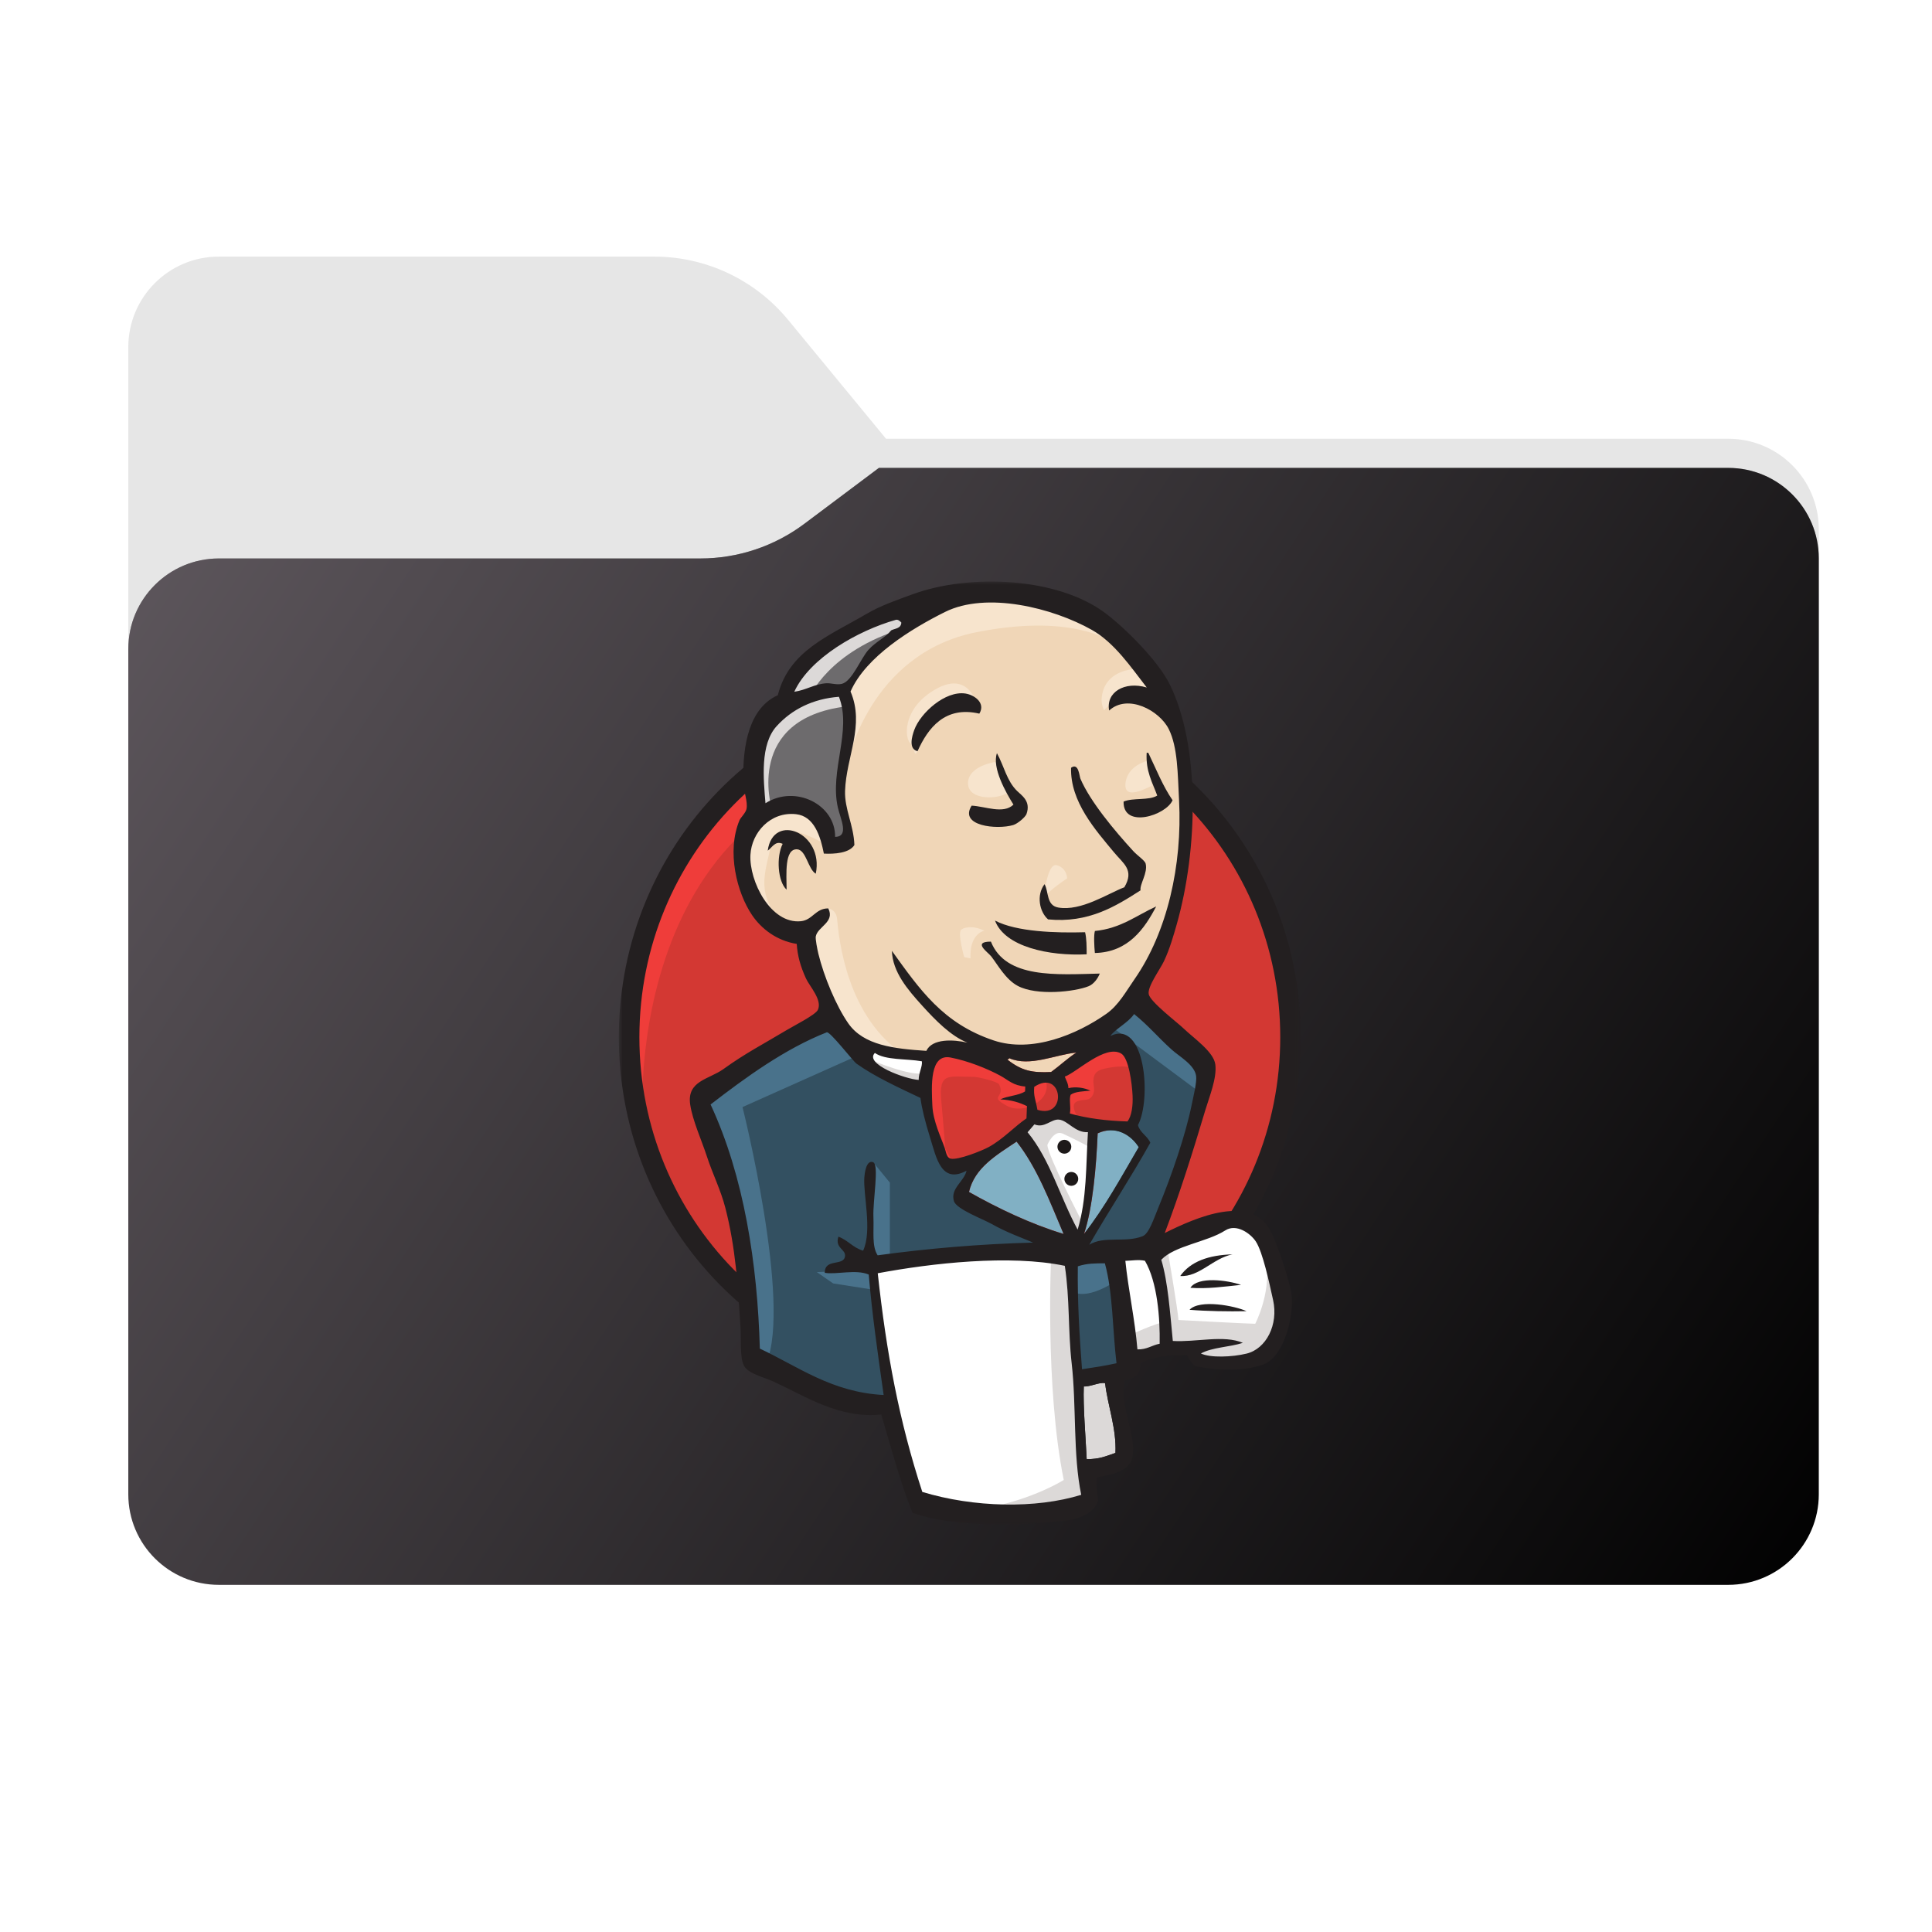 <svg width="256" height="256" viewBox="0 0 256 256" fill="none" xmlns="http://www.w3.org/2000/svg">
<g clip-path="url(#clip0_2043_35547)">
<path fill-rule="evenodd" clip-rule="evenodd" d="M104.425 42.378C100.056 37.073 93.544 34 86.671 34H29C22.373 34 17 39.373 17 46V58.137V68.2V160C17 166.627 22.373 172 29 172H229C235.627 172 241 166.627 241 160V70.137C241 63.51 235.627 58.137 229 58.137H117.404L104.425 42.378Z" fill="#E6E6E6"/>
<mask id="mask0_2043_35547" style="mask-type:alpha" maskUnits="userSpaceOnUse" x="17" y="34" width="224" height="138">
<path fill-rule="evenodd" clip-rule="evenodd" d="M104.425 42.378C100.056 37.073 93.544 34 86.671 34H29C22.373 34 17 39.373 17 46V58.137V68.2V160C17 166.627 22.373 172 29 172H229C235.627 172 241 166.627 241 160V70.137C241 63.51 235.627 58.137 229 58.137H117.404L104.425 42.378Z" fill="url(#paint0_linear_2043_35547)"/>
</mask>
<g mask="url(#mask0_2043_35547)">
<g style="mix-blend-mode:multiply" filter="url(#filter0_f_2043_35547)">
<path fill-rule="evenodd" clip-rule="evenodd" d="M92.789 74C97.764 74 102.605 72.387 106.586 69.402L116.459 62H229C235.627 62 241 67.373 241 74V108V160C241 166.627 235.627 172 229 172H29C22.373 172 17 166.627 17 160L17 108V86C17 79.373 22.373 74 29 74H87H92.789Z" fill="black" fill-opacity="0.3"/>
</g>
</g>
<g filter="url(#filter1_ii_2043_35547)">
<path fill-rule="evenodd" clip-rule="evenodd" d="M92.789 74C97.764 74 102.605 72.387 106.586 69.402L116.459 62H229C235.627 62 241 67.373 241 74V108V198C241 204.627 235.627 210 229 210H29C22.373 210 17 204.627 17 198L17 108V86C17 79.373 22.373 74 29 74H87H92.789Z" fill="url(#paint1_linear_2043_35547)"/>
</g>
<mask id="mask1_2043_35547" style="mask-type:luminance" maskUnits="userSpaceOnUse" x="82" y="77" width="91" height="125">
<path d="M172.545 77H82V202H172.545V77Z" fill="white"/>
</mask>
<g mask="url(#mask1_2043_35547)">
<path fill-rule="evenodd" clip-rule="evenodd" d="M170.999 137.264C170.999 162.017 151.38 182.085 127.179 182.085C102.978 182.085 83.359 162.017 83.359 137.264C83.359 112.509 102.978 92.441 127.179 92.441C151.38 92.441 170.999 112.509 170.999 137.264Z" fill="#D33833"/>
<path d="M85.148 148.364C85.148 148.364 81.976 101.623 125.045 100.287L122.04 95.279L98.669 103.125L91.992 110.804L86.15 121.989L82.811 135.01L83.812 143.69" fill="#EF3D3A"/>
<path d="M97.168 106.687C89.48 114.554 84.722 125.415 84.722 137.431C84.722 149.444 89.48 160.307 97.168 168.172C104.86 176.037 115.461 180.89 127.181 180.89C138.901 180.89 149.502 176.037 157.193 168.172C164.881 160.307 169.64 149.444 169.64 137.431C169.64 125.415 164.881 114.554 157.193 106.687C149.502 98.824 138.901 93.97 127.181 93.969C115.461 93.97 104.86 98.824 97.168 106.687ZM95.222 170.075C87.051 161.719 82 150.17 82 137.431C82 124.69 87.051 113.143 95.222 104.786C103.391 96.427 114.699 91.246 127.181 91.248C139.663 91.246 150.971 96.427 159.139 104.786C167.311 113.143 172.362 124.691 172.362 137.431C172.362 150.17 167.311 161.719 159.139 170.075C150.971 178.432 139.663 183.613 127.181 183.613C114.699 183.613 103.391 178.432 95.222 170.075Z" fill="#231F20"/>
<path fill-rule="evenodd" clip-rule="evenodd" d="M145.629 137.512L138.951 138.513L129.937 139.515L124.093 139.681L118.418 139.515L114.078 138.18L110.238 134.006L107.233 125.493L106.566 123.656L102.559 122.321L100.222 118.481L98.553 112.972L100.389 108.131L104.729 106.629L108.235 108.298L109.905 111.971L111.908 111.637L112.575 110.803L111.908 106.963L111.74 102.122L112.742 95.444L112.703 91.63L115.747 86.764L121.089 82.924L130.437 78.918L140.787 80.42L149.802 86.931L153.975 93.608L156.646 98.449L157.313 110.468L155.31 120.819L151.638 130L148.132 134.841" fill="#F0D6B7"/>
<path fill-rule="evenodd" clip-rule="evenodd" d="M139.952 166.39L116.08 167.392V171.398L118.084 185.421L117.082 186.589L100.389 180.913L99.22 178.91L97.551 160.047L93.712 148.696L92.877 146.024L106.231 136.843L110.405 135.174L114.077 139.681L117.249 142.519L120.922 143.688L122.591 144.188L124.594 152.869L126.097 154.705L129.936 153.369L127.265 158.544L141.789 165.389L139.952 166.39Z" fill="#335061"/>
<path fill-rule="evenodd" clip-rule="evenodd" d="M100.391 108.131L104.731 106.628L108.236 108.298L109.906 111.97L111.909 111.636L112.41 109.633L111.409 105.794L112.41 96.612L111.575 91.604L114.58 88.099L121.09 82.924L119.254 80.42L110.072 84.927L106.233 87.932L104.063 92.606L100.724 97.113L99.723 102.455L100.391 108.131Z" fill="#6D6B6D"/>
<path fill-rule="evenodd" clip-rule="evenodd" d="M107.232 92.441C107.232 92.441 109.736 86.264 119.752 83.259C129.768 80.254 120.252 81.089 120.252 81.089L109.402 85.263L105.229 89.436L103.393 92.775L107.232 92.441Z" fill="#DCD9D8"/>
<path fill-rule="evenodd" clip-rule="evenodd" d="M102.227 106.964C102.227 106.964 98.721 95.278 112.076 93.609L111.575 91.606L102.394 93.776L99.723 102.456L100.391 108.132L102.227 106.964Z" fill="#DCD9D8"/>
<path fill-rule="evenodd" clip-rule="evenodd" d="M107.564 122.487L109.75 120.369C109.75 120.369 110.737 120.484 110.903 121.652C111.07 122.821 111.571 133.338 118.749 139.014C119.404 139.532 113.408 138.179 113.408 138.179L108.065 129.832" fill="#F7E4CD"/>
<path fill-rule="evenodd" clip-rule="evenodd" d="M138.284 119.315C138.284 119.315 138.673 114.255 140.035 114.644C141.398 115.033 141.398 116.396 141.398 116.396C141.398 116.396 138.089 118.537 138.284 119.315Z" fill="#F7E4CD"/>
<path d="M152.136 100.785C152.136 100.785 149.384 101.366 149.131 103.79C148.878 106.214 152.136 104.29 152.637 104.124" fill="#F7E4CD"/>
<path d="M131.938 100.951C131.938 100.951 128.266 101.452 128.266 103.788C128.266 106.125 132.439 105.959 133.607 104.957" fill="#F7E4CD"/>
<path fill-rule="evenodd" clip-rule="evenodd" d="M109.233 111.804C109.233 111.804 102.889 107.964 102.222 111.637C101.554 115.31 100.052 117.981 103.224 121.82L101.054 121.153L99.05 115.978L98.383 110.97L102.222 106.963L106.562 107.297L109.066 109.3L109.233 111.804Z" fill="#F7E4CD"/>
<path fill-rule="evenodd" clip-rule="evenodd" d="M112.24 101.288C112.24 101.288 115.077 86.598 129.434 83.76C141.254 81.424 147.462 84.261 149.8 86.932C149.8 86.932 139.283 74.412 129.267 78.251C119.251 82.091 111.906 89.102 112.073 93.609C112.357 101.285 112.24 101.288 112.24 101.288Z" fill="#F7E4CD"/>
<path fill-rule="evenodd" clip-rule="evenodd" d="M150.969 88.599C150.969 88.599 146.128 88.432 145.961 92.772C145.961 92.772 145.961 93.439 146.295 94.107C146.295 94.107 150.134 89.767 152.471 92.104" fill="#F7E4CD"/>
<path fill-rule="evenodd" clip-rule="evenodd" d="M129.77 94.561C129.77 94.561 128.937 87.9 123.258 91.773C119.585 94.276 119.92 97.782 120.587 98.449C121.255 99.117 121.073 100.462 121.582 99.539C122.089 98.616 121.922 95.611 123.758 94.777C125.594 93.942 128.605 93.01 129.77 94.561Z" fill="#F7E4CD"/>
<path fill-rule="evenodd" clip-rule="evenodd" d="M114.077 139.681L98.386 146.692C98.386 146.692 104.896 172.567 101.557 180.58L99.22 179.746L99.053 169.897L94.713 151.2L92.877 146.025L109.236 135.008L114.077 139.681Z" fill="#49728B"/>
<path fill-rule="evenodd" clip-rule="evenodd" d="M115.69 153.994L117.916 156.71V166.726H115.245C115.245 166.726 114.912 159.715 114.912 158.88C114.912 158.045 115.245 155.04 115.245 155.04" fill="#49728B"/>
<path fill-rule="evenodd" clip-rule="evenodd" d="M115.744 168.227L108.232 168.56L110.403 170.063L115.744 170.897" fill="#49728B"/>
<path fill-rule="evenodd" clip-rule="evenodd" d="M141.455 166.557L147.631 166.391L149.134 181.749L142.79 182.583L141.455 166.557Z" fill="#335061"/>
<path fill-rule="evenodd" clip-rule="evenodd" d="M143.125 166.559L152.474 166.059C152.474 166.059 156.313 156.376 156.313 155.876C156.313 155.375 159.652 141.853 159.652 141.853L152.139 134.008L150.637 132.672L146.631 136.679V152.203L143.125 166.559Z" fill="#335061"/>
<path fill-rule="evenodd" clip-rule="evenodd" d="M147.296 165.389L141.455 166.557L142.289 171.231C144.459 172.233 148.131 169.562 148.131 169.562" fill="#49728B"/>
<path fill-rule="evenodd" clip-rule="evenodd" d="M147.463 136.178L159.149 144.858L159.482 140.852L150.635 132.672L147.463 136.178Z" fill="#49728B"/>
<path fill-rule="evenodd" clip-rule="evenodd" d="M121.539 199.446L118.083 185.422L116.364 175.074L116.08 167.393L131.723 166.56L141.454 166.559L140.569 184.088L142.072 197.61L141.905 200.114L129.218 201.115L121.539 199.446Z" fill="white"/>
<path fill-rule="evenodd" clip-rule="evenodd" d="M139.283 166.391C139.283 166.391 138.449 183.752 140.953 196.104C140.953 196.104 135.945 199.277 128.6 200.111L142.622 199.61L144.291 198.609L142.288 171.232L141.788 165.389" fill="#DCD9D8"/>
<path fill-rule="evenodd" clip-rule="evenodd" d="M149.416 180.416L155.926 178.58L168.279 177.912L170.115 172.237L166.776 162.387L162.938 161.887L157.595 163.556L152.47 166.059L149.75 165.559L147.629 166.392" fill="white"/>
<path fill-rule="evenodd" clip-rule="evenodd" d="M149.299 177.076C149.299 177.076 153.639 175.073 154.307 175.24L152.471 166.059L154.641 165.225C154.641 165.225 156.143 173.905 156.143 174.906C156.143 174.906 165.491 175.407 166.326 175.407C166.326 175.407 168.329 171.568 167.828 167.561L169.664 172.903L169.831 175.908L167.161 179.915L164.156 180.582L159.148 180.415L157.479 178.245L151.636 179.08L149.799 179.748" fill="#DCD9D8"/>
<path d="M142.738 165.226L139.066 155.877L135.227 150.368C135.227 150.368 136.061 148.031 137.23 148.031C138.398 148.031 141.069 148.031 141.069 148.031L144.742 149.367L144.408 155.543L142.738 165.226Z" fill="white"/>
<path fill-rule="evenodd" clip-rule="evenodd" d="M143.457 162.05C143.457 162.05 138.783 153.036 138.783 151.7C138.783 151.7 139.617 149.697 140.786 150.198C141.955 150.698 144.459 152.034 144.459 152.034V148.862L138.783 147.693L134.943 148.194L141.454 163.552L142.789 163.72" fill="#DCD9D8"/>
<path d="M123.04 140.02L118.416 139.517L114.076 138.182V139.683L116.197 142.022L122.874 145.027" fill="white"/>
<path fill-rule="evenodd" clip-rule="evenodd" d="M115.579 140.52C115.579 140.52 120.754 142.689 122.423 142.189L122.589 144.19L117.916 143.191L115.078 141.188L115.579 140.52Z" fill="#DCD9D8"/>
<path fill-rule="evenodd" clip-rule="evenodd" d="M149.401 148.6C146.568 148.516 144.009 148.18 141.769 147.548C141.921 146.63 141.636 145.729 141.865 145.067C142.49 144.617 143.536 144.624 144.48 144.519C143.664 144.117 142.517 143.959 141.575 144.191C141.553 143.553 141.267 143.158 141.094 142.659C142.686 142.091 146.446 138.365 148.56 139.598C149.568 140.185 149.996 143.537 150.074 145.167C150.139 146.52 149.951 147.883 149.401 148.6Z" fill="#D33833"/>
<path d="M149.401 148.6C146.568 148.516 144.009 148.18 141.769 147.548C141.921 146.63 141.636 145.729 141.865 145.067C142.49 144.617 143.536 144.624 144.48 144.519C143.664 144.117 142.517 143.959 141.575 144.191C141.553 143.553 141.267 143.158 141.094 142.659C142.686 142.091 146.446 138.365 148.56 139.598C149.568 140.185 149.996 143.537 150.074 145.167C150.139 146.52 149.951 147.883 149.401 148.6Z" stroke="#D33833" stroke-width="1.342"/>
<path fill-rule="evenodd" clip-rule="evenodd" d="M135.856 143.967C135.849 144.182 135.839 144.397 135.831 144.614C134.947 145.195 133.519 145.187 132.548 145.676C133.979 145.739 135.106 146.083 136.08 146.569C136.059 147.109 136.038 147.648 136.017 148.188C134.396 149.297 132.915 150.951 131.006 151.991C130.104 152.483 126.937 153.75 125.977 153.526C125.433 153.4 125.384 152.726 125.167 152.091C124.704 150.729 123.639 148.564 123.546 146.516C123.428 143.928 123.167 139.592 125.955 140.125C128.204 140.554 130.821 141.591 132.562 142.542C133.626 143.124 134.242 143.843 135.856 143.967Z" fill="#D33833"/>
<path d="M135.856 143.967C135.849 144.182 135.839 144.397 135.831 144.614C134.947 145.195 133.519 145.187 132.548 145.676C133.979 145.739 135.106 146.083 136.08 146.569C136.059 147.109 136.038 147.648 136.017 148.188C134.396 149.297 132.915 150.951 131.006 151.991C130.104 152.483 126.937 153.75 125.977 153.526C125.433 153.4 125.384 152.726 125.167 152.091C124.704 150.729 123.639 148.564 123.546 146.516C123.428 143.928 123.167 139.592 125.955 140.125C128.204 140.554 130.821 141.591 132.562 142.542C133.626 143.124 134.242 143.843 135.856 143.967Z" stroke="#D33833" stroke-width="1.342"/>
<path fill-rule="evenodd" clip-rule="evenodd" d="M137.465 147.055C137.217 145.645 136.931 145.244 137.042 144.014C140.8 141.508 141.505 148.318 137.465 147.055Z" fill="#D33833"/>
<path d="M137.465 147.055C137.217 145.645 136.931 145.244 137.042 144.014C140.8 141.508 141.505 148.318 137.465 147.055Z" stroke="#D33833" stroke-width="1.342"/>
<path fill-rule="evenodd" clip-rule="evenodd" d="M142.908 148.196C142.908 148.196 141.738 146.527 142.573 146.027C143.408 145.525 144.243 146.027 144.744 145.192C145.244 144.357 144.744 143.857 144.911 142.855C145.077 141.854 145.912 141.686 146.747 141.519C147.581 141.353 149.918 141.019 150.252 141.854L149.25 138.849L147.247 138.182L140.904 141.854L140.57 143.69V147.362" fill="#EF3D3A"/>
<path fill-rule="evenodd" clip-rule="evenodd" d="M125.379 153.706C125.179 151.101 124.967 148.499 124.731 145.896C124.377 142.01 125.664 142.688 129.032 142.688C129.547 142.688 132.201 143.302 132.391 143.69C133.301 145.549 130.868 145.136 133.439 146.539C135.609 147.722 139.444 145.82 138.567 143.19C138.076 142.605 136.01 143.007 135.269 142.623C133.965 141.947 132.661 141.271 131.357 140.595C129.697 139.734 125.862 138.479 124.094 139.681C119.611 142.73 124.376 150.347 125.976 153.527" fill="#EF3D3A"/>
<path fill-rule="evenodd" clip-rule="evenodd" d="M129.768 94.561C125.218 93.502 122.958 96.465 121.579 99.539C120.348 99.241 120.838 97.566 121.149 96.713C121.963 94.473 125.245 91.492 127.926 91.897C129.08 92.07 130.642 93.125 129.768 94.561Z" fill="#231F20"/>
<path fill-rule="evenodd" clip-rule="evenodd" d="M151.94 99.742C152.012 99.745 152.085 99.748 152.156 99.751C153.185 101.886 154.074 104.149 155.371 106.034C154.502 108.058 148.792 109.849 148.88 106.215C150.115 105.675 152.247 106.105 153.341 105.415C152.708 103.678 151.795 102.199 151.94 99.742Z" fill="#231F20"/>
<path fill-rule="evenodd" clip-rule="evenodd" d="M132.1 99.799C133.075 101.587 133.393 103.466 134.78 104.817C135.404 105.426 136.618 106.167 136.016 107.86C135.876 108.259 134.848 109.149 134.254 109.323C132.087 109.963 127.035 109.455 128.746 106.753C130.539 106.836 132.948 107.917 134.288 106.616C133.259 104.971 131.425 101.716 132.1 99.799Z" fill="#231F20"/>
<path fill-rule="evenodd" clip-rule="evenodd" d="M151.127 117.975C147.862 120.072 144.223 122.352 138.874 121.823C137.731 120.829 137.295 118.618 138.406 117.158C138.983 118.152 138.62 119.979 140.231 120.254C143.266 120.773 146.798 118.398 148.981 117.567C150.335 115.285 148.865 114.446 147.645 112.977C145.148 109.968 141.8 106.238 141.922 101.732C142.93 101.001 143.018 102.849 143.162 103.186C144.466 106.237 147.747 110.138 150.141 112.749C150.729 113.393 151.697 114.009 151.805 114.435C152.115 115.671 150.997 117.153 151.127 117.975Z" fill="#231F20"/>
<path fill-rule="evenodd" clip-rule="evenodd" d="M108.094 115.769C107.071 115.185 106.827 112.613 105.626 112.54C103.91 112.436 104.223 115.876 104.229 117.888C103.048 116.816 102.84 113.513 103.708 111.817C102.719 111.331 102.277 112.353 101.729 112.713C102.434 107.59 109.222 110.337 108.094 115.769Z" fill="#231F20"/>
<path fill-rule="evenodd" clip-rule="evenodd" d="M153.202 120.107C151.683 122.999 149.534 126.184 145.075 126.277C144.985 125.343 144.915 123.922 145.08 123.359C148.489 123.032 150.593 121.297 153.202 120.107Z" fill="#231F20"/>
<path fill-rule="evenodd" clip-rule="evenodd" d="M131.844 121.982C134.687 123.478 139.914 123.638 143.779 123.525C143.986 124.372 143.981 125.418 143.989 126.451C139.021 126.699 133.146 125.47 131.844 121.982Z" fill="#231F20"/>
<path fill-rule="evenodd" clip-rule="evenodd" d="M131.301 124.77C133.268 129.707 140.027 129.138 145.726 129.003C145.476 129.643 144.931 130.401 144.256 130.675C142.429 131.418 137.391 131.981 134.856 130.635C133.248 129.78 132.214 127.848 131.334 126.716C130.908 126.17 128.789 124.773 131.301 124.77Z" fill="#231F20"/>
<path fill-rule="evenodd" clip-rule="evenodd" d="M150.889 152.006C148.581 155.958 146.373 160.017 143.635 163.504C144.783 160.129 145.274 154.48 145.447 150.174C147.849 149.05 149.905 150.427 150.889 152.006Z" fill="#81B0C4"/>
<path fill-rule="evenodd" clip-rule="evenodd" d="M163.306 166.209C160.722 166.726 158.907 169.237 156.387 169.076C157.772 167.123 160.199 166.3 163.306 166.209Z" fill="#231F20"/>
<path fill-rule="evenodd" clip-rule="evenodd" d="M164.445 170.251C162.339 170.473 159.866 170.815 157.73 170.638C158.742 169.094 162.637 169.627 164.445 170.251Z" fill="#231F20"/>
<path fill-rule="evenodd" clip-rule="evenodd" d="M165.177 173.739C162.81 173.79 159.868 173.742 157.619 173.554C158.95 172.124 163.642 173.024 165.177 173.739Z" fill="#231F20"/>
<path fill-rule="evenodd" clip-rule="evenodd" d="M146.434 183.28C146.774 186.252 147.952 189.264 147.804 192.519C146.496 192.96 145.744 193.346 143.991 193.344C143.868 190.578 143.498 186.349 143.608 183.711C144.47 183.769 145.742 183.096 146.434 183.28Z" fill="#DCD9D8"/>
<path fill-rule="evenodd" clip-rule="evenodd" d="M142.617 139.475C141.429 140.25 140.416 141.219 139.275 142.047C136.745 142.172 135.364 141.871 133.504 140.418C133.535 140.301 133.721 140.354 133.728 140.211C136.437 141.418 139.881 139.719 142.617 139.475Z" fill="#F0D6B7"/>
<path fill-rule="evenodd" clip-rule="evenodd" d="M128.396 157.94C129.141 154.714 132.058 153.044 134.706 151.268C137.44 154.738 139.103 159.199 140.934 163.505C136.608 162.201 132.188 160.085 128.396 157.94Z" fill="#81B0C4"/>
<path fill-rule="evenodd" clip-rule="evenodd" d="M143.608 183.711C143.498 186.349 143.868 190.578 143.992 193.344C145.745 193.347 146.497 192.961 147.805 192.519C147.953 189.264 146.774 186.252 146.435 183.28C145.742 183.096 144.47 183.769 143.608 183.711ZM116.307 168.713C117.463 179.342 119.138 188.276 122.21 197.688C129.026 199.757 137.243 199.938 143.268 198.071C142.162 192.758 142.646 186.291 141.999 180.622C141.512 176.362 141.76 172.075 141.092 167.728C133.792 166.209 123.472 167.373 116.307 168.713ZM142.818 167.794C142.757 172.359 143.023 176.862 143.372 181.432C145.124 181.169 146.313 180.994 147.942 180.637C147.413 176.237 147.478 171.285 146.401 167.393C145.156 167.405 144.06 167.379 142.818 167.794ZM151.71 167.059C150.878 166.868 149.91 167.051 149.115 167.067C149.488 170.788 150.395 174.894 150.714 178.8C151.965 178.839 152.633 178.249 153.662 178.051C153.717 174.622 153.362 169.898 151.71 167.059ZM165.173 179.36C167.78 178.727 169.42 175.534 168.69 172.256C168.201 170.052 167.33 165.903 166.397 164.493C165.708 163.451 163.84 162.086 162.348 163.041C159.921 164.595 155.645 165.046 153.876 166.927C154.763 169.882 155.038 173.941 155.405 177.684C158.437 177.873 162.167 176.85 164.688 177.936C162.928 178.506 160.644 178.51 159.123 179.342C160.366 179.942 163.276 179.821 165.173 179.36ZM140.933 163.507C139.103 159.202 137.44 154.74 134.706 151.27C132.057 153.046 129.14 154.717 128.396 157.942C132.187 160.087 136.608 162.204 140.933 163.507ZM145.447 150.174C145.273 154.48 144.782 160.129 143.634 163.504C146.372 160.017 148.58 155.958 150.888 152.006C149.904 150.427 147.848 149.05 145.447 150.174ZM140.33 148.355C139.293 148.244 138.413 149.548 137.064 148.984C136.755 149.326 136.474 149.696 136.159 150.029C139.138 153.619 140.492 158.712 142.792 162.931C144.027 158.879 143.885 154.439 144.157 150.016C142.46 150.124 141.519 148.482 140.33 148.355ZM137.041 144.014C136.93 145.243 137.216 145.646 137.463 147.055C141.505 148.318 140.799 141.508 137.041 144.014ZM132.559 142.542C130.818 141.591 128.202 140.555 125.952 140.126C123.164 139.592 123.425 143.929 123.543 146.516C123.637 148.564 124.702 150.73 125.165 152.091C125.382 152.726 125.43 153.401 125.973 153.527C126.934 153.751 130.101 152.484 131.003 151.992C132.912 150.951 134.393 149.298 136.014 148.189C136.035 147.649 136.056 147.109 136.077 146.569C135.103 146.084 133.977 145.739 132.545 145.677C133.516 145.188 134.944 145.195 135.828 144.614C135.837 144.398 135.846 144.182 135.853 143.968C134.238 143.844 133.623 143.124 132.559 142.542ZM115.925 139.521C114.48 140.989 119.979 142.989 121.73 143.096C121.72 142.168 122.259 141.292 122.151 140.626C120.072 140.261 117.338 140.502 115.925 139.521ZM133.73 140.211C133.723 140.354 133.536 140.301 133.505 140.418C135.365 141.871 136.746 142.172 139.277 142.047C140.418 141.219 141.431 140.25 142.619 139.474C139.883 139.719 136.439 141.418 133.73 140.211ZM150.072 145.165C149.994 143.535 149.566 140.183 148.558 139.596C146.443 138.362 142.683 142.089 141.091 142.657C141.265 143.156 141.55 143.551 141.572 144.189C142.515 143.957 143.662 144.116 144.478 144.517C143.533 144.622 142.487 144.616 141.862 145.065C141.633 145.727 141.918 146.628 141.767 147.547C144.007 148.179 146.566 148.515 149.398 148.598C149.949 147.882 150.137 146.518 150.072 145.165ZM113.492 140.941C113.038 140.617 109.968 136.622 109.548 136.788C103.992 138.979 98.797 142.767 94.155 146.35C98.581 155.848 100.368 167.484 100.683 178.698C105.753 181.07 110.207 184.488 117.087 184.845C116.291 179.212 115.564 174.187 115.112 168.883C113.383 168.154 110.903 168.916 109.286 168.657C109.272 166.707 111.756 167.804 111.963 166.492C112.119 165.501 110.596 165.426 111.092 163.864C112.357 164.324 113.021 165.339 114.37 165.721C115.602 163.024 114.353 158.254 114.53 156C114.564 155.577 114.742 153.656 115.689 153.993C116.528 154.291 115.642 159.102 115.733 161.235C115.817 163.2 115.496 165.102 116.292 166.335C122.94 165.43 129.696 164.846 136.89 164.648C135.307 163.969 133.427 163.326 131.366 162.164C130.248 161.534 126.726 160.224 126.403 159.162C125.889 157.471 127.753 156.57 128.072 155.12C124.717 156.951 124.062 153.366 123.268 150.827C122.548 148.527 122.139 146.809 121.963 145.482C119.072 144.104 115.981 142.708 113.492 140.941ZM147.136 137.271C151.765 135.027 152.599 145.66 150.785 149.086C151.065 150.107 152.03 150.498 152.423 151.417C149.84 156.044 146.971 160.364 144.335 164.936C146.296 163.716 149.097 164.718 151.403 163.804C152.247 163.471 152.858 161.541 153.496 159.996C155.252 155.747 157.097 150.389 157.917 146.334C158.102 145.41 158.607 143.397 158.493 142.575C158.292 141.102 156.294 140.011 155.278 139.1C153.406 137.419 152.227 135.939 150.274 134.366C149.483 135.535 147.783 136.32 147.136 137.271ZM102.906 96.221C100.7 98.648 101.162 103.196 101.429 106.431C105.416 103.923 110.708 106.629 110.658 110.895C112.561 110.844 111.369 108.518 111.025 107.019C109.899 102.123 112.92 96.804 111.162 92.327C107.747 92.586 104.942 93.98 102.906 96.221ZM118.688 82.136C113.695 83.551 107.295 87.179 105.244 91.665C106.832 91.434 107.935 90.633 109.503 90.534C110.095 90.495 110.871 90.782 111.552 90.613C112.908 90.276 114.053 87.234 115.077 86.103C116.075 84.997 117.274 84.525 118.095 83.518C118.622 83.263 119.402 83.281 119.431 82.489C119.203 82.245 118.962 82.058 118.688 82.136ZM144.682 83.467C139.498 80.543 130.726 78.343 125.213 81.092C120.765 83.31 114.751 86.98 112.701 91.63C114.617 96.118 112.134 100.23 111.975 104.786C111.891 107.21 113.117 109.327 113.211 111.966C112.555 113.047 110.553 113.181 109.167 113.106C108.701 110.772 107.884 108.147 105.48 107.884C102.078 107.512 99.59 110.327 99.436 113.27C99.253 116.73 102.093 122.464 106.119 122.066C107.675 121.912 108.057 120.354 109.751 120.369C110.67 122.202 108.334 122.777 108.094 124.088C108.032 124.427 108.288 125.75 108.437 126.37C109.168 129.392 110.798 133.302 112.403 135.602C114.439 138.519 118.44 138.959 122.745 139.245C123.513 137.589 126.345 137.726 128.191 138.159C125.979 137.282 123.923 135.159 122.219 133.28C120.262 131.123 118.28 128.81 118.179 125.992C121.878 131.123 124.933 135.604 131.659 137.861C136.748 139.568 142.692 137.079 146.602 134.333C148.225 133.192 149.193 131.381 150.347 129.723C154.662 123.515 156.675 114.655 156.233 106.068C156.05 102.526 156.058 98.996 154.87 96.614C153.628 94.122 149.428 91.893 146.968 94.147C146.513 91.724 149.013 90.225 151.95 91.097C149.856 88.394 147.658 85.147 144.682 83.467ZM154.337 163.379C158.387 161.365 165.955 157.959 168.493 163.386C169.43 165.386 170.53 168.767 171.015 170.832C171.701 173.746 170.272 179.868 167.278 180.846C164.633 181.709 161.547 181.657 158.362 181.017C157.986 180.705 157.568 180.16 157.277 179.594C155.002 179.506 152.872 179.716 151.075 180.651C151.245 182.333 150.108 182.603 149.041 182.95C148.25 186.085 150.623 190.18 150.055 193.039C149.65 195.076 147.144 195.391 145.302 195.772C145.242 196.904 145.383 197.849 145.508 198.806C145.087 200.358 143.198 201.241 141.408 201.458C135.519 202.166 126.578 202.484 120.913 200.447C119.333 196.57 118.088 191.854 116.771 187.427C111.247 188.017 106.779 185.044 102.566 183.096C101.108 182.419 99.091 182.047 98.546 180.886C98.017 179.762 98.234 177.608 98.103 175.574C97.769 170.377 97.483 165.364 96.111 160.043C95.495 157.656 94.421 155.548 93.672 153.247C92.979 151.116 91.769 148.48 91.454 146.354C90.986 143.202 93.953 143.027 95.851 141.661C98.784 139.549 101.087 138.381 104.264 136.476C105.205 135.911 108.042 134.482 108.365 133.824C109.007 132.519 107.264 130.68 106.798 129.657C106.061 128.04 105.676 126.667 105.571 125.071C102.906 124.65 100.885 123.064 99.665 121.275C97.646 118.316 96.246 112.84 97.993 108.675C98.13 108.347 98.813 107.702 98.914 107.198C99.113 106.206 98.54 104.887 98.504 103.832C98.321 98.418 99.42 93.753 103.065 92.121C104.544 86.227 109.84 84.267 114.828 81.338C116.693 80.243 118.749 79.544 120.872 78.762C128.488 75.959 140.174 76.487 146.495 81.268C149.175 83.295 153.46 87.576 154.992 90.674C159.04 98.856 158.752 112.529 155.922 122.482C155.541 123.818 154.989 125.782 154.218 127.387C153.681 128.508 152.011 130.75 152.213 131.74C152.422 132.764 156.022 135.496 156.793 136.241C158.183 137.581 160.823 139.36 161.037 141.052C161.267 142.852 160.244 145.316 159.725 147.053C157.993 152.851 156.302 158.21 154.337 163.379Z" fill="#231F20"/>
<path fill-rule="evenodd" clip-rule="evenodd" d="M127.319 123.246C127.538 122.954 128.746 122.51 130.436 123.324C130.436 123.324 128.433 123.657 128.6 126.997L127.765 126.83C127.765 126.83 126.902 123.802 127.319 123.246Z" fill="#F7E4CD"/>
<path fill-rule="evenodd" clip-rule="evenodd" d="M141.953 151.95C141.953 152.457 141.542 152.867 141.035 152.867C140.528 152.867 140.117 152.457 140.117 151.95C140.117 151.443 140.528 151.031 141.035 151.031C141.542 151.031 141.953 151.443 141.953 151.95Z" fill="#1D1919"/>
<path fill-rule="evenodd" clip-rule="evenodd" d="M142.871 156.21C142.871 156.717 142.46 157.127 141.953 157.127C141.446 157.127 141.035 156.717 141.035 156.21C141.035 155.703 141.446 155.291 141.953 155.291C142.46 155.291 142.871 155.703 142.871 156.21Z" fill="#1D1919"/>
</g>
</g>
<defs>
<filter id="filter0_f_2043_35547" x="-20" y="25" width="298" height="184" filterUnits="userSpaceOnUse" color-interpolation-filters="sRGB">
<feFlood flood-opacity="0" result="BackgroundImageFix"/>
<feBlend mode="normal" in="SourceGraphic" in2="BackgroundImageFix" result="shape"/>
<feGaussianBlur stdDeviation="18.5" result="effect1_foregroundBlur_2043_35547"/>
</filter>
<filter id="filter1_ii_2043_35547" x="17" y="62" width="224" height="148" filterUnits="userSpaceOnUse" color-interpolation-filters="sRGB">
<feFlood flood-opacity="0" result="BackgroundImageFix"/>
<feBlend mode="normal" in="SourceGraphic" in2="BackgroundImageFix" result="shape"/>
<feColorMatrix in="SourceAlpha" type="matrix" values="0 0 0 0 0 0 0 0 0 0 0 0 0 0 0 0 0 0 127 0" result="hardAlpha"/>
<feOffset dy="-4"/>
<feComposite in2="hardAlpha" operator="arithmetic" k2="-1" k3="1"/>
<feColorMatrix type="matrix" values="0 0 0 0 0 0 0 0 0 0 0 0 0 0 0 0 0 0 0.25 0"/>
<feBlend mode="normal" in2="shape" result="effect1_innerShadow_2043_35547"/>
<feColorMatrix in="SourceAlpha" type="matrix" values="0 0 0 0 0 0 0 0 0 0 0 0 0 0 0 0 0 0 127 0" result="hardAlpha"/>
<feOffset dy="4"/>
<feComposite in2="hardAlpha" operator="arithmetic" k2="-1" k3="1"/>
<feColorMatrix type="matrix" values="0 0 0 0 1 0 0 0 0 1 0 0 0 0 1 0 0 0 0.25 0"/>
<feBlend mode="normal" in2="effect1_innerShadow_2043_35547" result="effect2_innerShadow_2043_35547"/>
</filter>
<linearGradient id="paint0_linear_2043_35547" x1="17" y1="34" x2="197.768" y2="215.142" gradientUnits="userSpaceOnUse">
<stop stop-color="#05815D"/>
<stop offset="1" stop-color="#0C575F"/>
</linearGradient>
<linearGradient id="paint1_linear_2043_35547" x1="17" y1="62" x2="241" y2="210" gradientUnits="userSpaceOnUse">
<stop stop-color="#5F585E"/>
<stop offset="1" stop-color="#010101"/>
</linearGradient>
<clipPath id="clip0_2043_35547">
<rect width="256" height="256" fill="white"/>
</clipPath>
</defs>
</svg>
